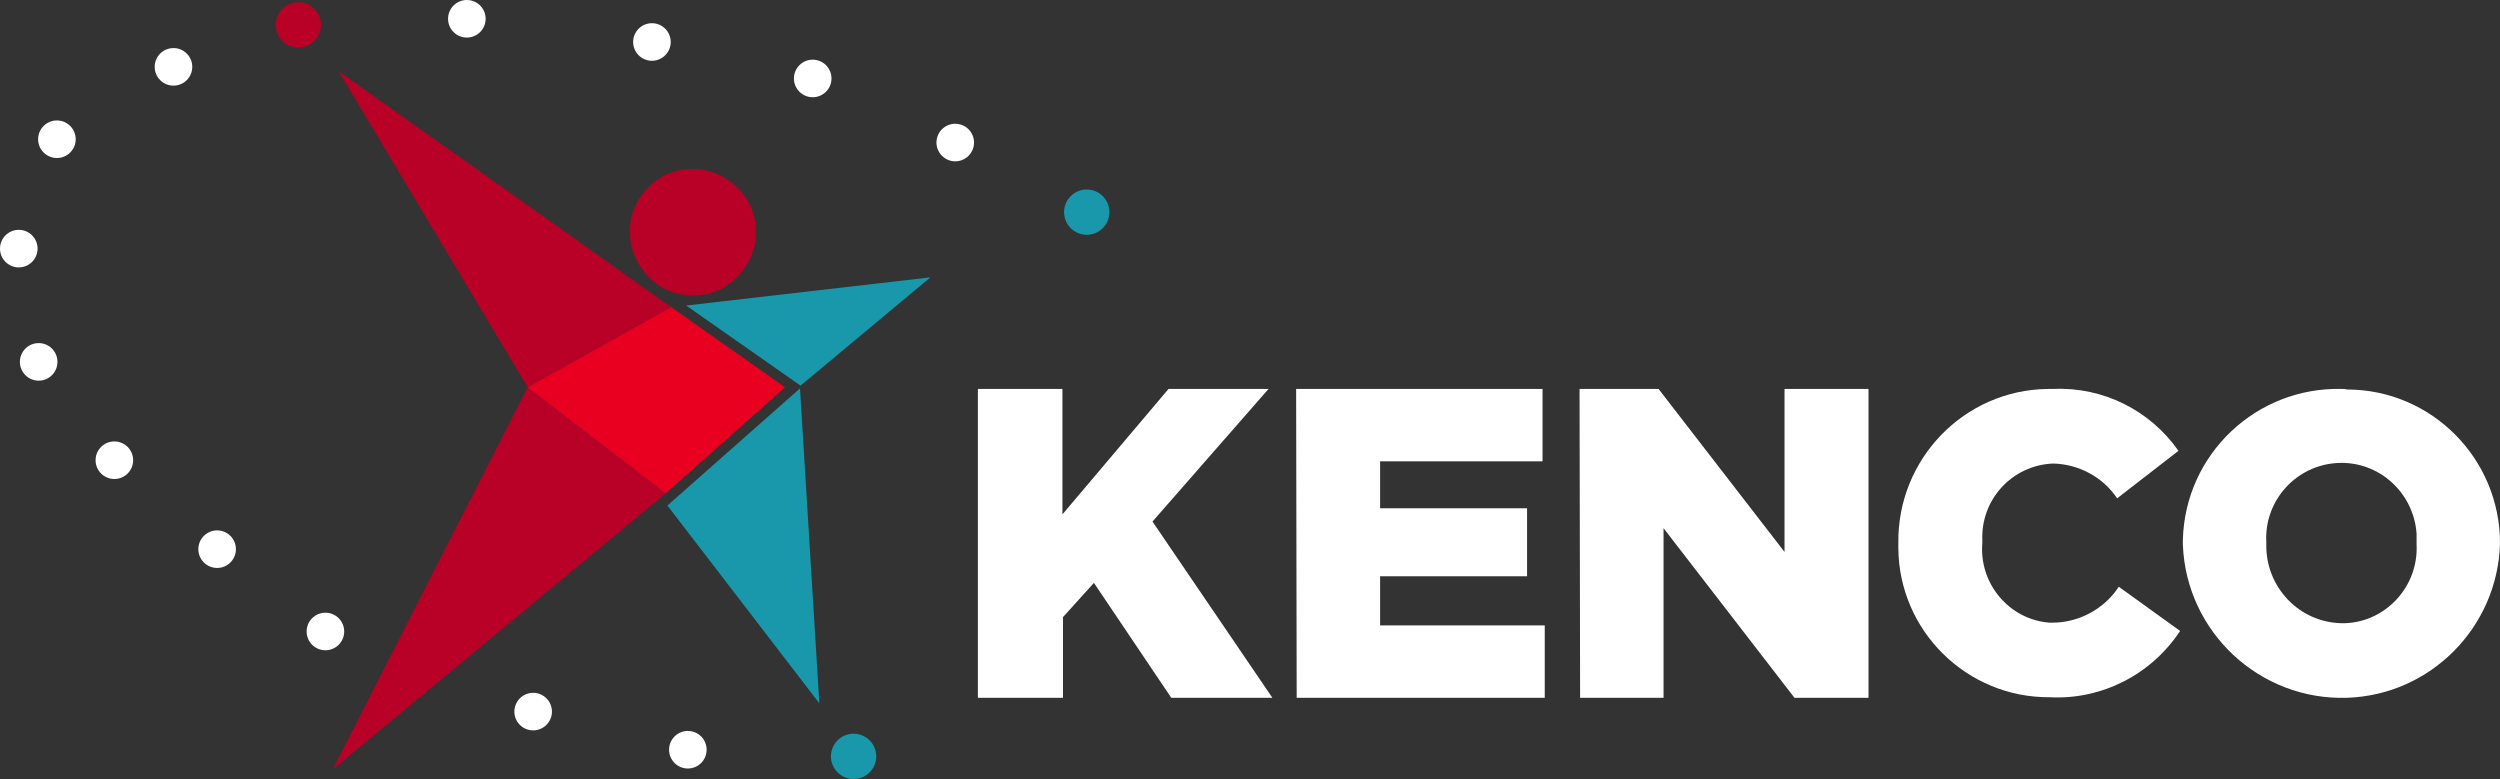 <svg xmlns="http://www.w3.org/2000/svg" xmlns:xlink="http://www.w3.org/1999/xlink" version="1.1" id="Layer_2_1_" x="0px" y="0px" style="enable-background:new 0 0 455.5 142.5;" xml:space="preserve" viewBox="1 0.7 452.5 141">
<rect x="1" y="0.7" width="452.5" height="141" fill="#333333" stroke="none"/>
<style type="text/css">
	.st0{fill:#FFFFFF;}
	.st1{fill:#B90026;}
	.st2{fill:#1898AA;}
	.st3{fill:#E90021;}
</style>
<g id="Group_10">
	<g id="Group_8">
		<ellipse id="Ellipse_1" class="st0" cx="85.5" cy="4.1" rx="3.4" ry="3.4"/>
		<ellipse id="Ellipse_2" class="st1" cx="55" cy="5.2" rx="4.1" ry="4.1"/>
		<ellipse id="Ellipse_3" class="st2" cx="197.7" cy="39.1" rx="4.1" ry="4.1"/>
		<ellipse id="Ellipse_4" class="st0" cx="125.5" cy="136.4" rx="3.4" ry="3.4"/>
		<ellipse id="Ellipse_5" class="st0" cx="97.5" cy="129.5" rx="3.4" ry="3.4"/>
		<ellipse id="Ellipse_6" class="st0" cx="59.9" cy="115" rx="3.4" ry="3.4"/>
		<ellipse id="Ellipse_7" class="st0" cx="40.3" cy="100.1" rx="3.4" ry="3.4"/>
		<ellipse id="Ellipse_8" class="st0" cx="21.7" cy="84" rx="3.4" ry="3.4"/>
		<ellipse id="Ellipse_9" class="st0" cx="8" cy="66.2" rx="3.4" ry="3.4"/>
		<ellipse id="Ellipse_10" class="st0" cx="4.4" cy="45.7" rx="3.4" ry="3.4"/>
		<ellipse id="Ellipse_11" class="st0" cx="11.3" cy="25.9" rx="3.4" ry="3.4"/>
		<ellipse id="Ellipse_12" class="st0" cx="32.4" cy="12.8" rx="3.4" ry="3.4"/>
		<ellipse id="Ellipse_13" class="st0" cx="119" cy="8.3" rx="3.4" ry="3.4"/>
		<ellipse id="Ellipse_14" class="st0" cx="148.1" cy="14.9" rx="3.4" ry="3.4"/>
		<ellipse id="Ellipse_15" class="st0" cx="173.9" cy="26.5" rx="3.4" ry="3.4"/>
		<ellipse id="Ellipse_16" class="st2" cx="155.5" cy="137.6" rx="4.1" ry="4.1"/>
	</g>
	<g id="Group_9">
		<path id="Path_8" class="st2" d="M125.2,56l44.2-5.1l-23.5,19.6L125.2,56z"/>
		<path id="Path_9" class="st2" d="M121.8,92.2l24-21.2l3.5,57L121.8,92.2z"/>
		<path id="Path_10" class="st1" d="M61.2,140l60.3-50l-25-19.2L61.2,140z"/>
		<path id="Path_11" class="st1" d="M122.5,56.3l-26,14.5L62.3,13.6L122.5,56.3z"/>
		<path id="Path_12" class="st1" d="M132.2,52.6l-0.1,0.1c-5.3,3-12,1.4-15.2-3.8l-0.2-0.3c-3.3-5.3-1.7-12.2,3.6-15.6    c3.8-2.4,8.8-2.3,12.5,0.3l0.3,0.2c5.1,3.6,6.3,10.7,2.6,15.8C134.8,50.7,133.6,51.7,132.2,52.6L132.2,52.6z"/>
	</g>
</g>
<path id="Path_13" class="st3" d="M143.1,70.8l-20.6-14.5l-26,14.5l25,19.2L143.1,70.8z"/>
<g id="Group_16">
	<g id="Group_14">
		<path id="Path_14" class="st0" d="M438.4,99.2c0.4,7.5-5.4,14-12.9,14.3c-0.2,0-0.4,0-0.6,0c-7.7-0.1-13.8-6.5-13.7-14.2    c0-0.1,0-0.2,0-0.3v-0.2c-0.4-7.5,5.4-13.9,12.9-14.3s13.8,5.4,14.3,12.8c0,0.5,0,1.1,0,1.6L438.4,99.2z M424.9,71.1    c-15.5-0.4-28.4,11.8-28.8,27.3c0,0.2,0,0.4,0,0.7v0.2c0.6,15.8,13.9,28.2,29.7,27.7c15.1-0.5,27.2-12.7,27.7-27.8V99    c0-15.3-12.4-27.8-27.7-27.8C425.5,71.1,425.2,71.1,424.9,71.1"/>
	</g>
	<path id="Path_15" class="st0" d="M178,71.1h15.3v22.7l19.2-22.7h18.1l-21,24l21.7,31.9H213l-14-20.8l-5.6,6.2V127H178V71.1z"/>
	<path id="Path_16" class="st0" d="M235.6,71.1h44.6v13.1h-29.4v8.5h26.6V105h-26.6v8.9h29.8V127h-44.9L235.6,71.1z"/>
	<path id="Path_17" class="st0" d="M286.9,71.1h14.3l22.8,29.5V71.1h15.2V127h-13.4l-23.7-30.7V127H287L286.9,71.1z"/>
	<g id="Group_15">
		<path id="Path_18" class="st0" d="M344.6,99L344.6,99c-0.2-15.2,11.9-27.7,27-27.9h1.1c9-0.4,17.5,3.9,22.6,11.2l-11.1,8.6    c-2.6-3.9-7-6.2-11.6-6.3c-7.4,0.3-13.1,6.5-12.8,13.9c0,0.1,0,0.2,0,0.3V99c-0.6,7.3,4.8,13.8,12.1,14.4l0,0c0.2,0,0.4,0,0.6,0    c4.8,0,9.4-2.5,12-6.5l11.1,8c-5.2,7.9-14.2,12.5-23.6,12c-15,0.1-27.3-12-27.4-27L344.6,99"/>
	</g>
</g>
</svg>